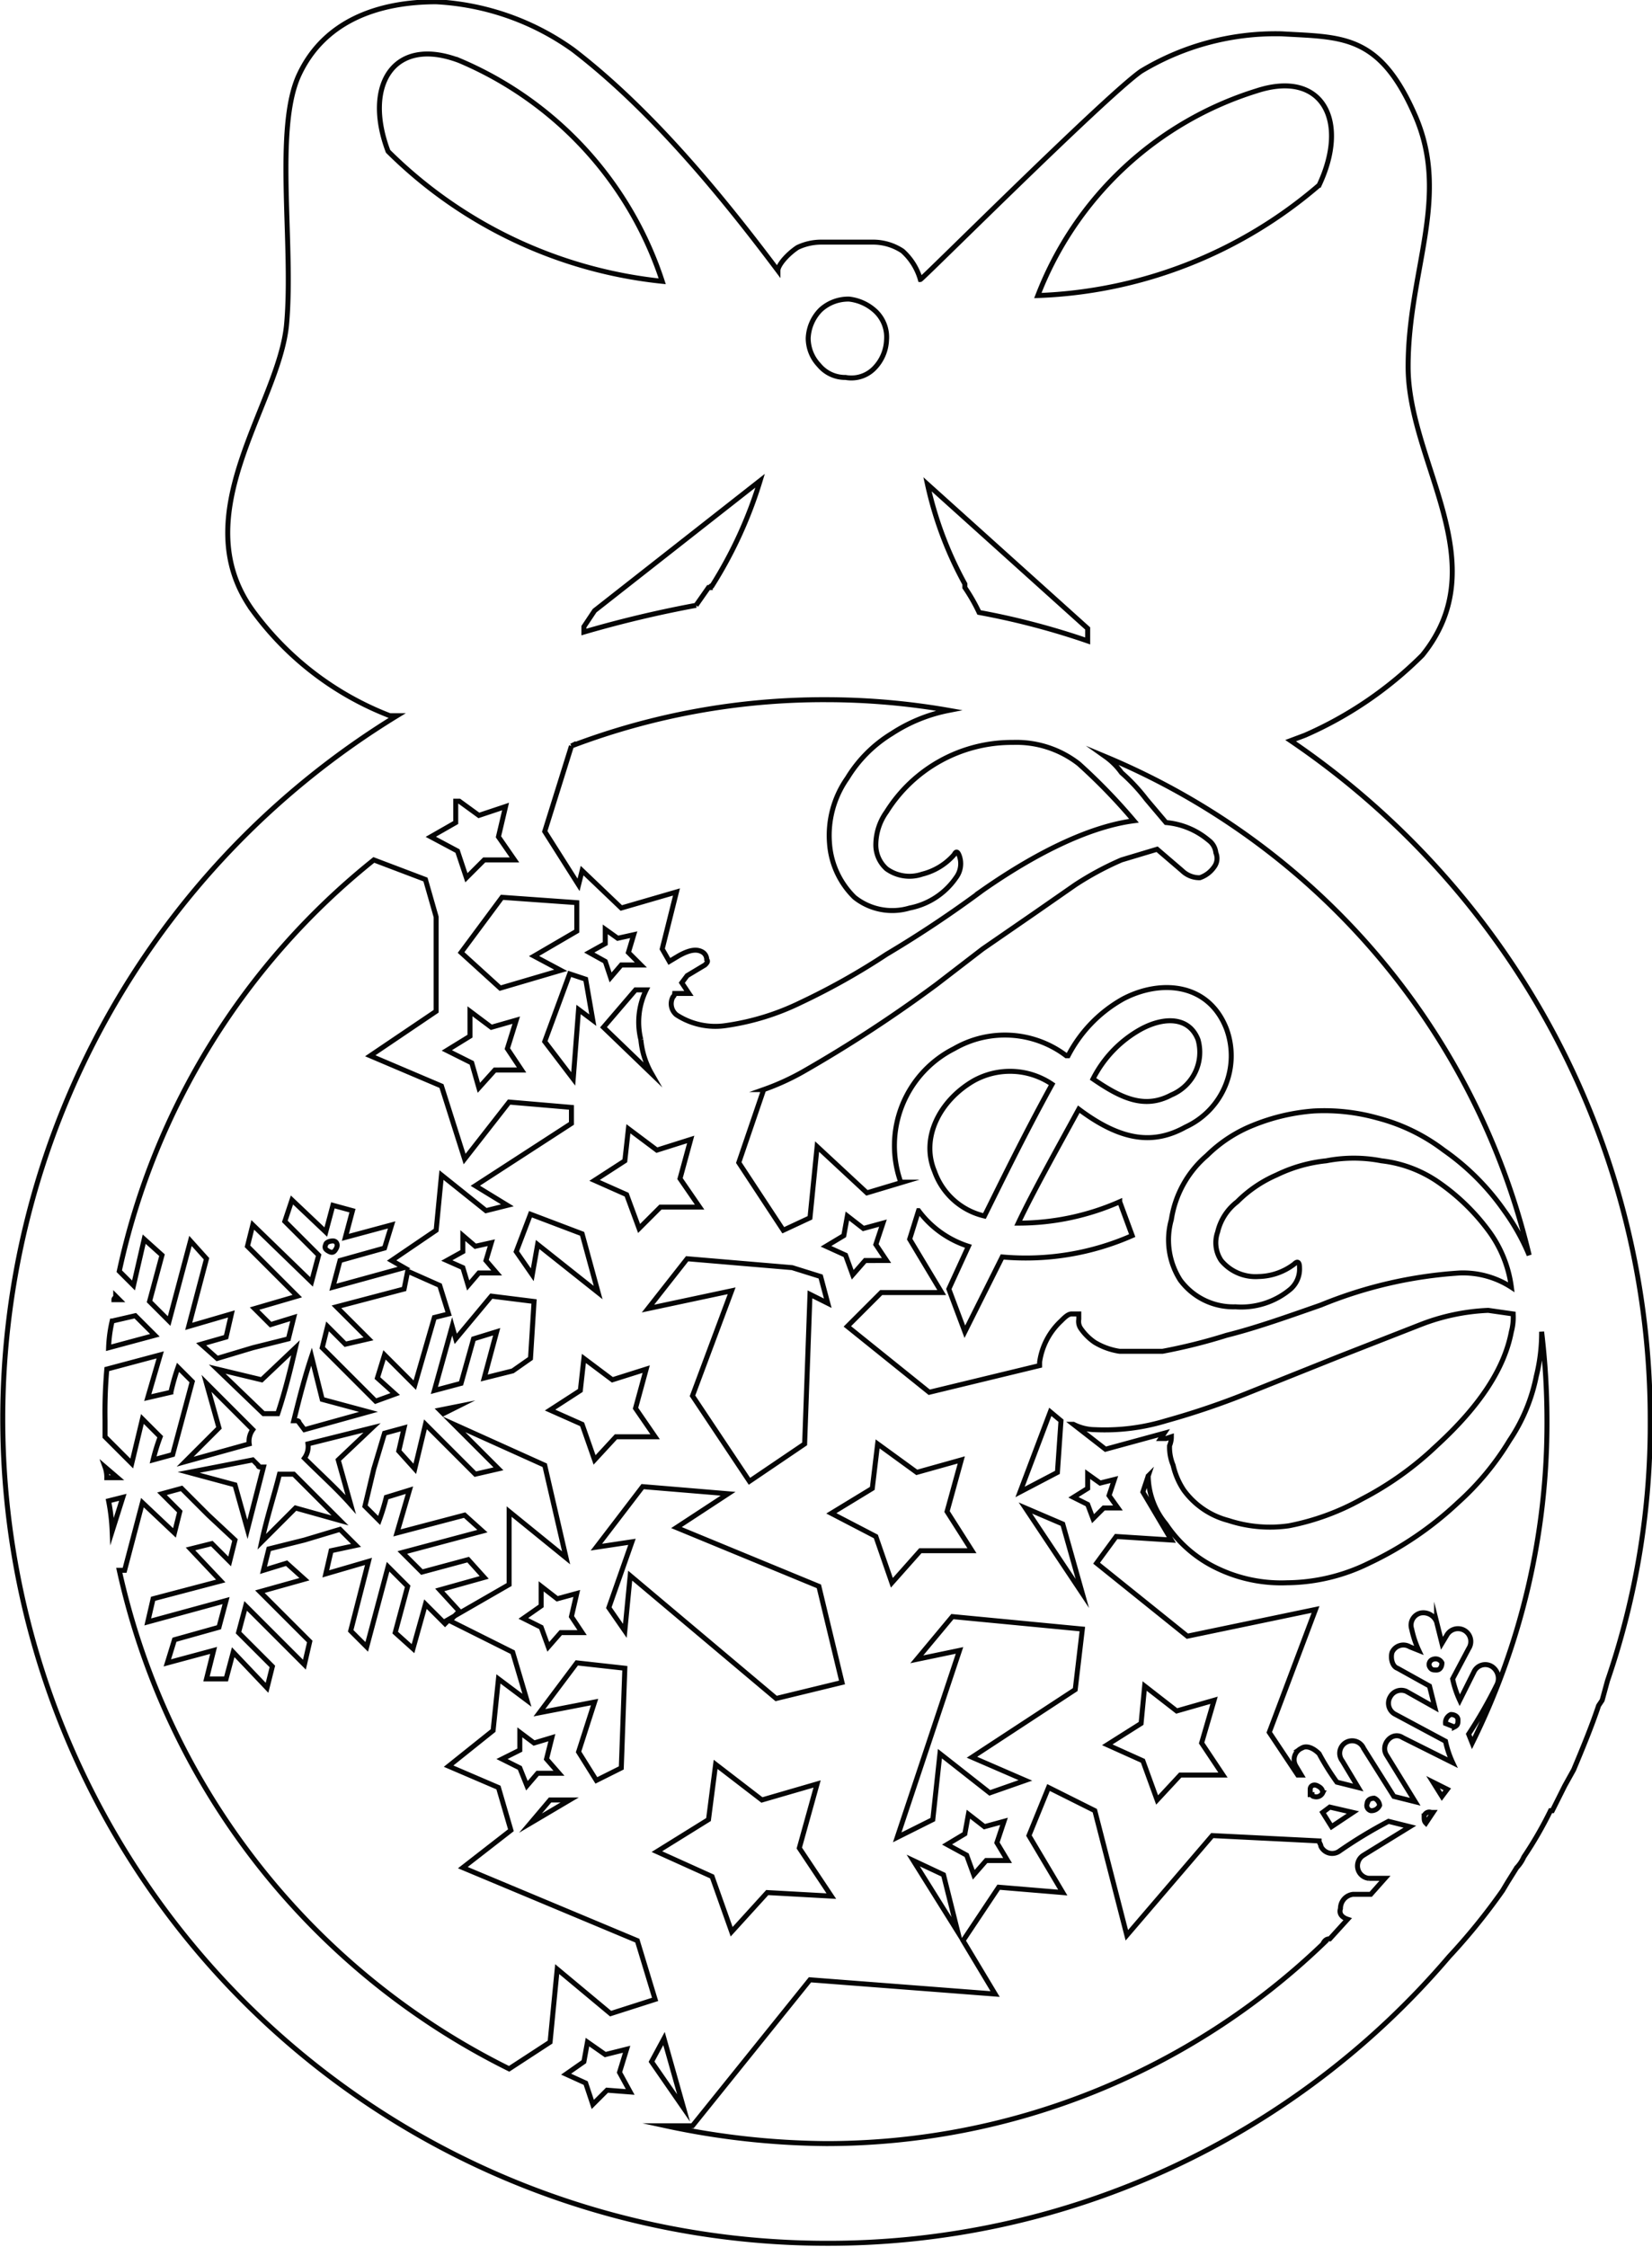 <svg xmlns="http://www.w3.org/2000/svg" viewBox="0 0 92.8 126.2"><defs><style>.a{fill:none;stroke:#000001;stroke-miterlimit:10;stroke-width:0.28px;fill-rule:evenodd;opacity:0.98;}</style></defs><title>JD</title><path class="a" d="M72.5,41.6l.8-.3h0a21.5,21.5,0,0,0,6.6-4.5c4.2-5.2-.8-10.8-.8-16.2s2.4-9.5.4-14.1S75.4,2.1,72,1.9A14.6,14.6,0,0,0,64.1,4c-2,1.4-12.3,11.7-12.4,11.7a3.4,3.4,0,0,0-1-1.6,3,3,0,0,0-1.6-.5h-3a3.1,3.1,0,0,0-1.3.3c-.6.4-1.1,1-1.1,1.3-3.3-4.4-7.2-9.1-11.5-12.4A14.5,14.5,0,0,0,24.5.1c-3.3,0-6.3,1.1-7.7,4.1s-.3,9.5-.7,14-5.8,10.7-1.9,16.1a17.2,17.2,0,0,0,7.7,5.9h.4a46.3,46.3,0,0,0,24.1,85.8,45.8,45.8,0,0,0,35-16.1,34.7,34.7,0,0,0,3-3.7l.3-.5h0l.5-.8a2.1,2.1,0,0,0,.4-.6,22,22,0,0,0,1.5-2.6h.1l.7-1.4.5-.9c.5-1.2,1-2.4,1.4-3.6l.2-.3.3-1.1a44.3,44.3,0,0,0,2.4-14.6A46.1,46.1,0,0,0,72.5,41.6ZM70.6,5.1c3.7-1.2,5.2,1.7,3.5,5.3a25.6,25.6,0,0,1-15.8,6.2A19.3,19.3,0,0,1,70.6,5.1ZM61.1,35.3V36a42.1,42.1,0,0,0-6.1-1.6,10,10,0,0,0-.8-1.4v-.2a20.9,20.9,0,0,1-2.1-5.6Zm-15-17.9a2.3,2.3,0,0,1,1.6-.6,2.6,2.6,0,0,1,1.5.7,2,2,0,0,1,.6,1.6,2.4,2.4,0,0,1-.7,1.6,1.8,1.8,0,0,1-1.6.5,1.9,1.9,0,0,1-1.5-.7,2.2,2.2,0,0,1-.6-1.5A2.4,2.4,0,0,1,46.1,17.4Zm.3,21.9a40.2,40.2,0,0,1,6.9.6,9,9,0,0,0-3.2,1.3,7.5,7.5,0,0,0-2.5,2.5,5.6,5.6,0,0,0-1,3.7,4.7,4.7,0,0,0,1.4,3,3.4,3.4,0,0,0,3.1.6,4.1,4.1,0,0,0,2.6-1.7,1.3,1.3,0,0,0,.2-1.2c-.1-.3-.2-.3-.3-.1a3.5,3.5,0,0,1-1.8,1.1,2.2,2.2,0,0,1-2-.3,1.8,1.8,0,0,1-.6-1.4,3.2,3.2,0,0,1,.6-1.8,8.3,8.3,0,0,1,7.1-3.9,5.7,5.7,0,0,1,3.7,1.2,32.6,32.6,0,0,1,3.1,3.2c-2.3.3-5.2,1.6-8.5,3.9a63.2,63.2,0,0,1-5.4,3.6A38.7,38.7,0,0,1,45,56.3a14.1,14.1,0,0,1-4.2,1.3A4,4,0,0,1,38,57a.8.8,0,0,1-.2-1,.3.3,0,0,0,.1-.2h.8l-.4-.6.3-.4,1-.6c.1-.1.2-.2.1-.3a.5.5,0,0,0-.2-.4c-.3-.2-.7-.2-1.4.2l-.5.3-.4-.7.8-3.2-3.1.9-2.2-2.1-.2.8-1.9-3,1.5-4.8A39.9,39.9,0,0,1,46.4,39.3Zm3.4,31.5H48.6l-.7.8-.4-1.1L46.4,70l1-.6.2-1.1.9.7,1.1-.3-.4,1.2Zm4.8,16.3H51.7l-1.6,1.8-.9-2.6L46.7,85,49,83.6l.3-2.5,2.2,1.6L54,82l-.8,2.9Zm10.9-6.3h-.3l.2-.3-3.3.9-1.8-1.4a2.7,2.7,0,0,0,1.2.3,11.8,11.8,0,0,0,4-.5,43.8,43.8,0,0,0,4.7-1.6l5-2,4.6-1.8a11.8,11.8,0,0,1,3.8-.8l1.4.2a3.1,3.1,0,0,1-.1,1c-.4,2.1-1.8,4.2-4.2,6.4a18.2,18.2,0,0,1-4.2,3,13.8,13.8,0,0,1-4.1,1.5,7.5,7.5,0,0,1-3.4-.3,4.5,4.5,0,0,1-2.5-1.7,4.2,4.2,0,0,1-.6-1.4,2.6,2.6,0,0,1-.2-1.1,1.3,1.3,0,0,0,.1-.5Zm-5.2,3.3.8-.5v-.8l.7.5.8-.2-.3.9.5.7H62l-.6.6-.3-.8Zm.5,5.4-3.2-4.8,2.1.9ZM59,79.3l.6.5-.2,2.9-2.1,1.1Zm1.8,12.2-.4,3.4-5.8,3.8,3,1.3-2,.7-2.8-2.2-.4,3.7-2,1,3.5-10.5-2.4.5,2-2.4Zm-7.6,12.1,1-.6.2-1.1.9.7,1.1-.3-.4,1.2.6,1H55.4l-.7.8-.4-1.1Zm.6,4.9-2.5-4,1.7.8Zm-7.1-2-3.6-.2-2,2.2L40,105.4,36.9,104l2.9-1.8.4-3.1,2.6,2,3.1-.9-1,3.6ZM43.6,95.4l-8.2-6.9-.3,3.1-.9-1.3,1.3-3.7-2,.3,2.6-3.4,4.8.4L38,85.8l8,3.3,1.3,5.4Zm-13.3.8,2.1-2.8,2.7.3-.2,5.6-1.4.7-1-1.6.9-2.8Zm-5.6-6.9,2.5-.7-.9-1-2.6.7-1.1-1.1L27.1,86l-1-.9-3.8,1,.7-2.4-1.3.4a12.8,12.8,0,0,1-.4,1.3l-.8-.8.5-2.1.6-2,1.1-.3-.3,1.3.9,1,.6-2.5,2.8,2.8,1.3-.3L25.5,80l5.1,2.3,1.2,5.2-3.2-2.6V89l-3.3,1.9h.1l.4-.4Zm-5-4.8c-.8-.9-1.7-1.7-2.6-2.6a1.1,1.1,0,0,0,.2-.8l3.6-.9L19,82Zm-8.1-6.8,2.6,2.6a1.1,1.1,0,0,0-.2.8l-3.6,1,1.9-1.9Zm6.8-3.2,1,1,1.3-.3-1.8-1.8,3.8-1,.2-1,1.8.8.5,1.6-.8.2-1.1,3.8-1.7-1.7-.4,1.3,1,.9-1.1.4-1.5-1.5-1.5-1.5Zm-.1-4.6c0-.1.2-.2.4-.2s.3.2.2.4-.2.3-.4.2S18.2,70.1,18.3,69.9Zm9.6,1.6h-1l-.6.7-.3-1-.9-.4.9-.5v-.9l.7.6.9-.2-.3,1Zm1-23.2H27.2l-1,1-.5-1.5L24.2,47l1.4-.8V45h.2l1.1.8,1.5-.5L28,47Zm-2.5,9.9V56.8l1.2.9,1.4-.4-.5,1.6.8,1.2H27.8l-.9,1-.4-1.4L25.1,59Zm1.7-2.7-2.2-2,2.3-3.1,4.2.3v1.6L30,53.7l1.5.8Zm3.9-.8.9.3.4,2.3-.8-.6-.3,3.9-1.6-2.1Zm4-.5H34.9l-.6.7-.3-.9-.9-.5.9-.5v-.8l.7.5.9-.2-.3,1Zm0,4.2a4.7,4.7,0,0,0,.6,1.9l-2.7-2.6,1.8-2.1h.6A4.1,4.1,0,0,0,36,58.4Zm3.3,9.4H37.1L35.9,69l-.7-1.9-1.8-.8,1.7-1.1.2-1.8,1.6,1.2,1.9-.6-.6,2.2ZM36.8,80.7H34.6l-1.2,1.3L32.7,80l-1.8-.8,1.7-1.1.2-1.8,1.6,1.2,1.9-.6-.6,2.2ZM32.7,69.3l.9,3.3-3.4-2.7h0l-.3,1.7L29,70.3l.8-2.1ZM30,73.1l-.2,3.2-1,.7-1.6.4.7-2.6-1.3.4-.7,2.5-1.5.4,1-3.6.2.7,2-2.4ZM25.7,79l-.8.4-.2-.2Zm-7.6-.4,2.6.7-3.6,1-.3-.4a.1.1,0,0,0-.1-.1h-.2c.3-1.2.6-2.4,1-3.6Zm-2.5.8h-.8l-2.6-2.5,2.5.6,1.9-1.8C16.3,77,16,78.2,15.6,79.4ZM14.2,82l.3.3a.1.1,0,0,0,.1.1h.2l-.9,3.5-.7-2.5-2.6-.7Zm1.5.8h.8l2.6,2.6-2.5-.7-1.9,1.9C15,85.2,15.4,84,15.7,82.8Zm14.7,7.4V89.1l.9.7,1.1-.3-.3,1.3.6.9H31.5l-.7.8-.4-1.1-1-.5Zm1,9.4H30.2l-.6.7-.4-1-1-.5,1-.5v-1l.8.6,1-.3-.3,1.2Zm-.5,1.5H32l-2.2,1.3ZM46.5,73.2l-1-.5-.3,8.4-3.1,2.1-3.2-4.8,2.2-5.9-4.7,1,2.2-2.8,5.9.5,1.6.5ZM40,32.9h0a.1.1,0,0,0-.1.1h-.1l-.7,1a64.2,64.2,0,0,0-6.3,1.5v-.3l.6-.9L42.7,27A24.3,24.3,0,0,1,40,32.9ZM21.8,8.5c-1.4-3.7.3-6.5,4-5.1A20.3,20.3,0,0,1,37.2,15.8,25.6,25.6,0,0,1,21.8,8.5ZM21,48.3l2.9,1.1.6,2.1v5.3l-3.7,2.5L24.8,61l1.3,4.1,2.5-3.2,3.5.3v.9l-5.4,3.5,1.8,1.1-1.2.3-2.5-2-.3,3.1-2.5,1.7.7.4-4,1.1.4-1.5,2.5-.7.4-1.3-2.6.7.4-1.5-1.1-.3-.4,1.5-1.9-1.8L16,68.6l1.9,1.9L17.5,72l-3.3-3.2L13.9,70l2.8,2.8-2.4.7.9.9,1.3-.4-.3,1.2-2,.5-2,.6-.9-.8,1.4-.4.3-1.3-2.4.7,1-3.8-.9-1L9.5,74.2,8.4,73.1l.7-2.6-1-.9-.6,2.6-.8-.8A40.5,40.5,0,0,1,21,48.3ZM6.5,72.8l.2.2H6.4C6.4,72.9,6.5,72.9,6.5,72.8Zm-.2,1.4,1.3-.3L8.7,75l-2.6.7A7.7,7.7,0,0,1,6.3,74.2Zm-.4,5.6A28.1,28.1,0,0,1,6,76.9l3-.8-.7,2.4,1.3-.3a11.9,11.9,0,0,1,.4-1.4l.8.8L9.7,81.7,8.6,82A11.1,11.1,0,0,1,9,80.7l-1-1-.6,2.5L5.9,80.7Zm0,2.6.7.6H6A1.7,1.7,0,0,0,5.9,82.4Zm.2,1.9.8-.2L6.3,86A11.1,11.1,0,0,0,6.1,84.3Zm24.8,30.4-2.3,1.5a41.1,41.1,0,0,1-21.9-28H7l1-3.8,1.8,1.7.3-1.2-1-1,1.1-.3,1.5,1.5,1.5,1.4-.3,1.2-1-1-1.2.3,1.7,1.8-3.8,1-.3,1.3,4.4-1.2-.4,1.5-2.5.7-.4,1.3,2.6-.7-.4,1.6h1.1l.4-1.5L15,94.8l.3-1.2-1.9-1.9.4-1.5,3.3,3.3.3-1.3-2.8-2.8,2.5-.7-1-.9-1.3.4.3-1.2,2-.5,2-.6.9.9-1.4.3-.3,1.3,2.4-.7-1,3.9.9.9L21.8,88l1.1,1.1-.7,2.6,1,.9.7-2.5L25,91.2l.2-.2,3.6,1.8.8,2.7L28,94.3l-.3,2.9-2.5,2,2.8,1.2.7,2.4L26,104.9l9.8,4.1,1,3.3-2.5.8-3-2.5Zm3.2,2.7-.8.8h0l-.4-1.2-1.1-.5,1-.7.2-1.1,1,.7,1.2-.3-.4,1.3.6,1.1Zm3.2-2.9,1.1,3.9-1.8-2.6Zm39.6-9h.9l-.8.9H76a.8.8,0,0,0-.7.8c-.1.3.1.5.4.6l-1,1.1c-.2,0-.3.1-.4.3a40.3,40.3,0,0,1-27.9,11.2,44.3,44.3,0,0,1-9-1h1.5l6.6-8.2,10.4.8-1.8-3,2-3,3.6.3-1.9-3.2,1.1-2.7,2.6,1.3,1.8,7,4.8-5.6,6,.3c0,.1.1.2.1.3a.7.7,0,0,0,1,.3,26.1,26.1,0,0,1,2.8-1.7l1.2.3-2.6,1.6A.7.7,0,0,0,76.9,105.5Zm-8.2-5.8H66.3L65,101.1l-.8-2.2-2-.9,1.9-1.2.2-2.1,1.8,1.4,2.1-.6-.7,2.4Zm4.9.8c0-.2.2-.3.4-.2s.3.2.3.4a.4.4,0,0,1-.5.2.1.1,0,0,1-.1-.1h-.1Zm.7,1.3.4-.3,1.3.3-1.2.8Zm2.5-.5c0-.2.2-.3.4-.3a.5.5,0,0,1,.3.4.5.5,0,0,1-.5.3A.3.3,0,0,1,76.8,101.3Zm3.3,1.1c-.1-.1-.1-.2-.1-.4a.3.3,0,0,1,.4-.2h.1Zm.9-1.5-.5-.8.8.4Zm.7-3.9-.5-.2a.5.5,0,0,1,.3-.5c.2,0,.4.1.4.3S81.9,96.9,81.7,97Zm4.9-22.2a41.9,41.9,0,0,1,.3,5,40.5,40.5,0,0,1-4.2,18.1l-.2-.5a25.4,25.4,0,0,0,1.6-2.8.8.8,0,0,0-.3-1,.7.7,0,0,0-1,.3L82,95.5a5.6,5.6,0,0,1-.4-1.2l.9-1.7a.7.7,0,0,0-1.2-.8l-.3.5-.3-1.2a.8.8,0,0,0-.9-.5.7.7,0,0,0-.5.9,5.6,5.6,0,0,0,.4,1.2l-.5-.2a.7.7,0,0,0-1,.3c-.1.3,0,.8.3.9l1.8,1,.3,1.2L79,95a.7.7,0,0,0-.9.3.7.7,0,0,0,.3,1l2.8,1.5a5.6,5.6,0,0,0,.4,1.2l-2.8-1.4c-.6-.4-1.3.4-.9,1l1.6,2.6-1.2-.3-1.7-2.7a.7.7,0,1,0-1.2.7l.9,1.5-1.2-.3a14,14,0,0,1-1-1.6c-.3-.3-.7-.5-1-.3a.7.7,0,0,0-.3,1l.3.5h-.2l-1.6-2.4,2.6-6.9-7.2,1.5-5.1-4.1,1.1-1.5,3.1.2-1.6-2.7.3-.9h0a4.3,4.3,0,0,0,1,2.7,7.1,7.1,0,0,0,2.9,2.5,8.3,8.3,0,0,0,3.9.8,10.6,10.6,0,0,0,4.6-1.1,19.3,19.3,0,0,0,5-3.4,15.4,15.4,0,0,0,2.9-3.5,9.9,9.9,0,0,0,1.5-3.6A10.1,10.1,0,0,0,86.6,74.8ZM81,93.4c0,.2-.1.4-.3.4s-.3,0-.4-.2a.3.3,0,0,1,.2-.4A.4.4,0,0,1,81,93.4ZM84.5,68a13.7,13.7,0,0,0-3.4-3.4,10.5,10.5,0,0,0-3.7-1.8,11.1,11.1,0,0,0-3.6-.4,11.3,11.3,0,0,0-3.4.8,7.8,7.8,0,0,0-2.6,1.7,5.9,5.9,0,0,0-2,3.6,4.2,4.2,0,0,0,.5,3.4,3.7,3.7,0,0,0,3.1,1.5,4.3,4.3,0,0,0,3.1-1,1.5,1.5,0,0,0,.5-1.2c0-.3-.1-.4-.3-.2a3.4,3.4,0,0,1-2,.7,2.5,2.5,0,0,1-2.1-.9,1.8,1.8,0,0,1-.2-1.6,3,3,0,0,1,1.1-1.7A7.1,7.1,0,0,1,71.7,66a8.3,8.3,0,0,1,2.8-.8,8.1,8.1,0,0,1,3.1,0,7,7,0,0,1,3.2,1.2,11.9,11.9,0,0,1,2.8,2.7,6.8,6.8,0,0,1,1.3,3.2,5,5,0,0,0-2.9-.8,24.6,24.6,0,0,0-7.8,1.8c-2,.7-3.7,1.3-5.3,1.7a31,31,0,0,1-3.6.9H62.9a3.8,3.8,0,0,1-1.4-.5,3,3,0,0,1-.8-.8.7.7,0,0,1-.1-.5v-.3h-.4c-.2,0-.4.2-.6.4a3.9,3.9,0,0,0-1.2,2.3v.2l-6.2,1.5-4.6-3.7,1.9-1.9h3.4l-1.8-3,.5-1.6A5.6,5.6,0,0,0,54.4,70l-1.1,2.4.9,2.4,2.1-4.2a14.8,14.8,0,0,0,7.3-1.2l-.7-1.9a14.1,14.1,0,0,1-5.7,1.2c.8-1.7,2.2-4.2,3.4-6.4h0c2.4,1.8,4.2,2,6,1a4.4,4.4,0,0,0,2.3-5.5c-1-2.6-3.7-2.8-5.8-1.7A7.7,7.7,0,0,0,60,59.3h-.1a5.7,5.7,0,0,0-6.3-.4,6.1,6.1,0,0,0-3,7.5h.1l-2,.6-2.8-2.6-.4,4-1.5.7-2.5-3.8,1.4-4.1a13.8,13.8,0,0,0,2.2-1,75.4,75.4,0,0,0,7.5-4.9l2.6-2,2.9-2,2.3-1.6A17.1,17.1,0,0,1,63,48.3l2-.6,1.4,1.2a1.4,1.4,0,0,0,1,.4,1.6,1.6,0,0,0,.8-.6.8.8,0,0,0,.1-.8,1,1,0,0,0-.4-.7,4.3,4.3,0,0,0-2.4-1l-1.1-1.3A10.3,10.3,0,0,0,63,43.4a3.8,3.8,0,0,0-.9-.9,40.5,40.5,0,0,1,23.8,28A12.3,12.3,0,0,0,84.5,68ZM54.7,60.7a4.2,4.2,0,0,1,4.4.2c-1.6,2.9-3,5.8-3.8,7.4a3.9,3.9,0,0,1-2.8-2.5C51.7,63.9,52.8,61.8,54.7,60.7Zm6.7-.1a6.6,6.6,0,0,1,2.7-2.8c1.3-.7,2.7-.7,3.2.6a2.6,2.6,0,0,1-1.5,3.1C64.3,62.3,63,61.7,61.4,60.6Z"/></svg>